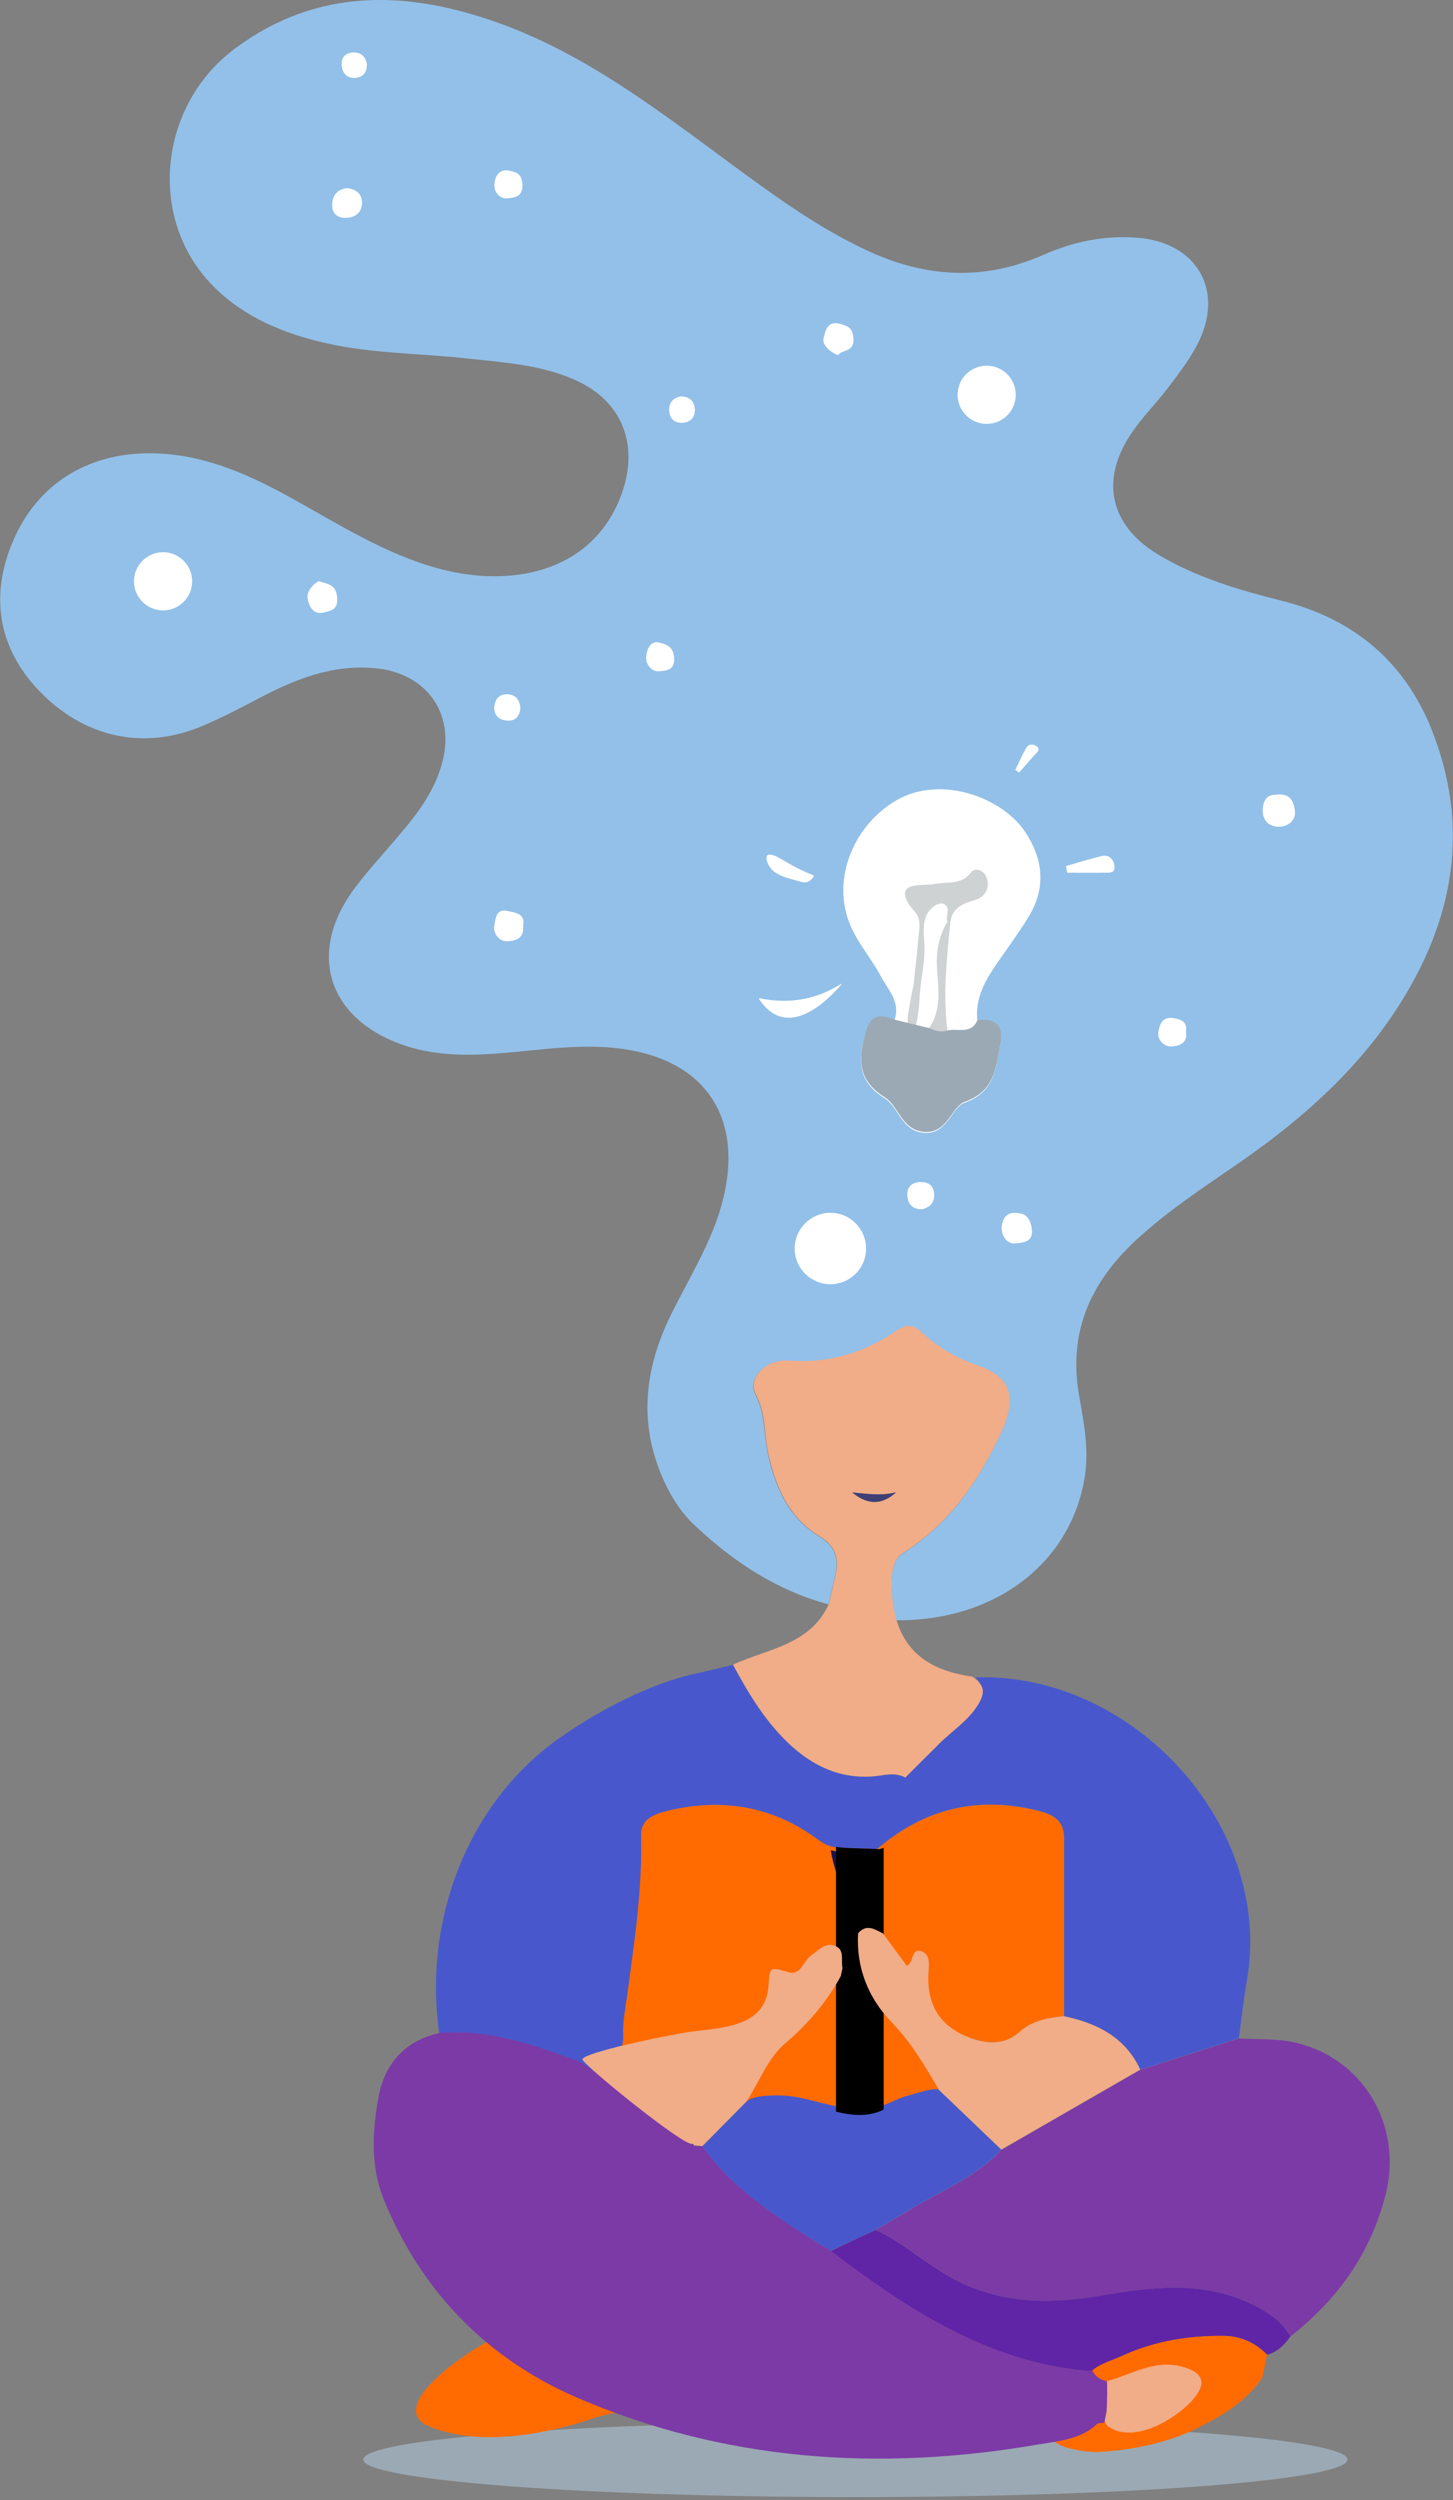 <svg width="100" height="172" viewBox="0 0 100 172" fill="none" xmlns="http://www.w3.org/2000/svg">
<rect x="0" y="0" width="100" height="172" fill="#808080" stroke="none"/>
<g clip-path="url(#clip0)">
<path fill-rule="evenodd" clip-rule="evenodd" d="M92.737 169.218C92.737 170.64 77.576 171.8 58.871 171.8C40.166 171.8 25.005 170.64 25.005 169.218C25.005 167.796 40.166 166.637 58.871 166.637C77.576 166.637 92.737 167.796 92.737 169.218Z" fill="#9BA9B4"/>
<path fill-rule="evenodd" clip-rule="evenodd" d="M37.836 167.205C35.091 167.796 32.039 167.96 29.556 166.943C25.815 165.411 34.544 159.975 36.261 160.052C37.891 160.128 40.308 162.852 41.741 163.803C42.693 164.438 43.721 164.908 44.749 165.401C43.699 165.893 42.113 165.947 40.91 166.352C39.969 166.68 38.93 166.976 37.836 167.205Z" fill="#FF6B00"/>
<path fill-rule="evenodd" clip-rule="evenodd" d="M67.141 115.403C67.666 115.939 67.731 116.585 67.327 117.252C66.583 118.477 65.402 119.144 64.483 120.129C63.75 120.851 63.017 121.583 62.295 122.305C61.595 121.912 60.851 122.152 60.14 122.218C57.778 122.415 55.874 121.485 54.222 119.91C52.614 118.368 51.488 116.486 50.438 114.539C49.617 114.736 48.797 114.944 47.977 115.119C44.761 115.808 41.326 117.635 38.744 119.407C32.181 123.892 29.108 132.139 30.234 139.895C30.989 140.977 36.141 140.595 37.574 141.579C38.832 142.454 42.464 145.965 43.765 143.275C45.012 140.693 44.093 137.236 44.039 134.48C43.984 131.756 44.181 129.011 44.115 126.265C44.093 125.226 44.925 124.854 45.833 124.624C50.077 123.541 53.85 124.438 57.176 127.282C57.438 127.348 57.69 127.425 57.953 127.49C58.084 127.512 58.226 127.534 58.357 127.545C59.014 127.447 59.681 127.348 60.337 127.239C63.586 124.438 67.283 123.531 71.462 124.581C72.457 124.832 73.212 125.237 73.212 126.396C73.212 130.498 73.212 134.611 73.212 138.713C75.487 139.194 77.434 140.146 78.484 142.389C80.737 141.667 83.002 140.956 85.266 140.234C85.441 138.91 85.583 137.587 85.813 136.274C87.672 125.653 78.014 115.042 67.141 115.403Z" fill="#4858CC"/>
<path fill-rule="evenodd" clip-rule="evenodd" d="M61.693 111.442C62.481 114.045 64.483 115.008 66.944 115.358C67.611 115.872 67.917 116.277 67.338 117.239C66.594 118.464 65.412 119.143 64.494 120.116C63.761 120.838 63.028 121.571 62.306 122.293C61.606 121.899 60.862 122.14 60.151 122.205C57.788 122.402 55.885 121.472 54.233 119.897C52.625 118.355 51.499 116.474 50.449 114.527C52.833 113.433 55.754 113.181 57.044 110.359C57.198 109.714 57.34 109.068 57.493 108.423C57.766 107.22 57.559 106.388 56.333 105.644C54.222 104.354 53.314 102.155 52.833 99.792C52.581 98.513 52.702 97.222 52.024 95.953C51.411 94.793 52.713 93.47 54.332 93.579C57.055 93.776 59.506 93.021 61.704 91.523C62.514 90.976 62.962 91.151 63.564 91.72C64.647 92.748 65.927 93.437 67.338 93.918C69.941 94.826 69.919 96.478 68.781 98.852C67.174 102.177 65.281 104.846 62.12 106.87C61.026 107.57 61.343 109.845 61.693 111.442ZM61.671 102.669C60.676 102.932 59.659 102.768 58.652 102.68C59.681 103.544 60.676 103.577 61.671 102.669Z" fill="#F1AC88"/>
<path fill-rule="evenodd" clip-rule="evenodd" d="M78.473 142.409C80.737 141.687 82.991 140.976 85.255 140.254C86.578 140.32 87.902 140.232 89.226 140.549C93.874 141.676 96.554 146.281 95.362 150.985C94.334 155.043 92.059 158.193 88.832 160.731C88.383 159.976 87.782 159.44 86.994 158.97C83.395 156.815 79.578 157.285 75.749 157.941C72.468 158.499 69.339 158.521 66.2 157.066C64.056 156.071 62.393 154.397 60.282 153.413C60.971 153.008 61.66 152.625 62.339 152.21C64.559 150.81 67.086 149.891 68.924 147.911C72.096 146.073 75.29 144.236 78.473 142.409Z" fill="#7C3AA6"/>
<path fill-rule="evenodd" clip-rule="evenodd" d="M60.271 153.414C62.382 154.399 64.045 156.072 66.189 157.068C69.328 158.522 72.457 158.5 75.738 157.943C79.556 157.286 83.373 156.816 86.983 158.971C87.771 159.441 88.372 159.977 88.821 160.732C88.405 161.312 87.935 161.815 87.213 162.012C86.392 161.169 85.386 160.721 84.216 160.71C80.989 160.677 77.97 161.421 75.213 163.16C68.158 162.646 62.568 158.96 57.154 154.88C58.193 154.377 59.232 153.895 60.271 153.414Z" fill="#6025A6"/>
<path fill-rule="evenodd" clip-rule="evenodd" d="M75.202 163.072C75.629 162.645 76.843 162.273 77.248 162.076C79.403 161.07 81.842 160.676 84.205 160.709C85.375 160.72 86.382 161.168 87.202 162.011C87.093 162.536 86.983 163.061 86.874 163.586C85.747 165.248 84.095 166.222 82.345 167.086C80.365 168.071 77.882 168.563 75.684 168.694C74.918 168.738 72.26 168.475 72.216 167.392C72.172 166.123 74.918 166.955 75.344 166.025C75.541 165.587 75.465 165.106 75.366 164.647C75.301 164.33 74.929 163.575 75.038 163.279C75.093 163.192 75.137 163.126 75.202 163.072Z" fill="#FF6B00"/>
<path fill-rule="evenodd" clip-rule="evenodd" d="M75.213 163.149C75.41 163.543 75.76 163.729 76.176 163.827C76.274 164.79 76.263 165.742 76.001 166.682C75.848 166.704 75.695 166.715 75.541 166.737C74.404 167.842 72.862 167.94 71.451 168.181C60.545 170.062 49.825 169.34 39.63 164.921C33.505 162.263 28.976 157.614 26.417 151.336C25.487 149.06 25.618 146.566 26.067 144.204C26.493 141.972 27.882 140.386 30.245 139.872C33.658 139.577 36.786 140.703 39.904 141.852C42.562 143.624 45.286 145.297 47.626 147.507L47.769 147.616C47.965 147.627 48.151 147.649 48.348 147.66C50.635 150.854 53.927 152.823 57.165 154.847C62.568 158.949 68.158 162.635 75.213 163.149Z" fill="#7C3AA6"/>
<path fill-rule="evenodd" clip-rule="evenodd" d="M61.671 102.668C60.687 103.576 59.681 103.532 58.652 102.679C59.659 102.777 60.665 102.93 61.671 102.668Z" fill="#3F3F76"/>
<path fill-rule="evenodd" clip-rule="evenodd" d="M71.461 124.59C67.294 123.54 63.608 124.437 60.359 127.226C60.085 127.204 59.812 127.193 59.538 127.182C59.44 127.182 59.331 127.182 59.232 127.171C58.696 127.16 58.16 127.15 57.635 127.095C56.913 127.029 56.672 126.832 56.093 126.417C55.108 125.717 54.036 125.148 52.888 124.765C50.602 123.999 48.162 124.021 45.843 124.612C44.935 124.841 44.104 125.213 44.126 126.253C44.214 130.048 43.645 133.702 43.142 137.443C43.021 138.296 42.846 139.16 42.89 140.013C42.934 140.713 42.573 141.402 42.627 142.081C42.671 142.715 43.262 142.781 43.82 142.934C44.651 143.164 45.493 143.36 46.347 143.546C47.528 143.798 48.644 144.203 49.814 144.52C51.422 144.968 52.888 144.421 54.496 144.596C56.749 144.837 58.456 146.194 60.72 145.045C61.901 144.443 63.017 144.039 64.319 143.798C65.216 143.634 65.948 142.781 66.233 141.906C66.419 141.337 66.638 140.779 66.867 140.221C66.889 140.232 66.911 140.243 66.933 140.254C68.092 140.659 69.263 140.626 70.149 139.827C71.079 138.985 72.118 138.832 73.234 138.712C73.234 134.61 73.234 130.497 73.234 126.395C73.212 125.246 72.457 124.841 71.461 124.59Z" fill="#FF6B00"/>
<path fill-rule="evenodd" clip-rule="evenodd" d="M60.775 133.022C60.206 132.737 59.648 132.333 59.068 133C58.893 133.404 58.729 133.809 58.554 134.214C59.024 131.72 57.526 129.62 57.176 127.29C57.438 127.355 57.69 127.421 57.952 127.498C58.084 127.52 58.226 127.541 58.357 127.552C59.013 127.454 59.681 127.355 60.337 127.246C60.337 127.574 60.381 127.913 60.326 128.231C60.063 129.871 59.21 131.567 60.775 133.022Z" fill="#171449"/>
<path fill-rule="evenodd" clip-rule="evenodd" d="M58.346 127.555C58.215 127.533 58.073 127.522 57.941 127.5C58.084 127.522 58.215 127.533 58.346 127.555Z" fill="#221D6E"/>
<path fill-rule="evenodd" clip-rule="evenodd" d="M48.337 147.668C49.355 146.64 50.383 145.601 51.4 144.573C51.816 144.157 53.194 144.157 53.741 144.168C54.485 144.19 55.174 144.332 55.896 144.518C57.471 144.923 59.079 145.338 60.687 144.868C61.332 144.682 61.879 144.31 62.525 144.168C62.864 144.091 64.373 143.555 64.625 143.796C66.058 145.163 67.48 146.531 68.913 147.898C67.075 149.878 64.548 150.808 62.328 152.197C61.66 152.612 60.961 153.006 60.271 153.4C59.232 153.881 58.193 154.374 57.154 154.855C53.916 152.831 50.624 150.873 48.337 147.668Z" fill="#4858CC"/>
<path fill-rule="evenodd" clip-rule="evenodd" d="M76.067 166.661C76.012 166.475 76.099 166.268 76.154 165.939C76.187 165.775 76.231 163.817 76.176 163.828C77.861 163.38 79.414 162.33 81.295 162.811C82.849 163.205 83.111 163.992 82.028 165.174C80.869 166.443 78.167 168.061 76.428 167.044C76.209 166.913 76.099 166.793 76.067 166.661Z" fill="#F1AC88"/>
<path fill-rule="evenodd" clip-rule="evenodd" d="M47.615 147.517C47.703 147.495 47.758 147.539 47.758 147.627L47.615 147.517Z" fill="#4949B6"/>
<path fill-rule="evenodd" clip-rule="evenodd" d="M57.865 135.965C57.908 135.779 57.941 135.593 57.985 135.418C58.051 135.626 58.105 135.834 58.171 136.052C58.073 136.02 57.974 135.998 57.865 135.965Z" fill="#171449"/>
<path fill-rule="evenodd" clip-rule="evenodd" d="M57.537 145.285C58.63 145.548 59.724 145.668 60.818 145.143V127.116C60.818 127.16 60.567 127.193 60.523 127.226C60.249 127.204 59.888 127.193 59.615 127.182C59.517 127.182 59.363 127.182 59.265 127.171C58.729 127.16 58.302 127.149 57.766 127.095C57.646 127.084 57.537 127.062 57.537 127.051V145.285Z" fill="black"/>
<path fill-rule="evenodd" clip-rule="evenodd" d="M60.774 133.025C61.321 133.769 61.868 134.513 62.404 135.245C62.94 135.016 62.667 133.977 63.443 134.261C64.034 134.48 63.936 135.18 63.903 135.672C63.75 137.969 64.723 139.501 66.911 140.255C68.07 140.66 69.241 140.627 70.127 139.829C71.057 138.986 72.096 138.833 73.212 138.713C75.487 139.194 77.434 140.146 78.473 142.388C75.29 144.226 72.096 146.053 68.913 147.89C67.48 146.523 66.058 145.156 64.625 143.788C63.662 142.148 62.721 140.529 61.365 139.129C59.768 137.477 58.915 135.388 59.057 133.003C59.648 132.336 60.206 132.741 60.774 133.025Z" fill="#F1AC88"/>
<path fill-rule="evenodd" clip-rule="evenodd" d="M42.529 140.812C44.498 140.32 46.981 139.86 47.276 139.817C49.694 139.489 52.746 139.51 52.899 136.535C52.964 135.244 53.063 135.343 54.299 135.693C55.108 135.923 55.305 134.883 55.852 134.511C56.344 134.183 56.771 133.647 57.416 133.855C58.182 134.107 57.854 134.862 57.985 135.408C57.941 135.594 57.909 135.769 57.865 135.955C56.891 137.76 55.601 139.248 54.014 140.604C52.866 141.589 52.253 143.219 51.4 144.553C50.383 145.581 49.355 146.62 48.337 147.649C48.141 147.638 47.955 147.616 47.758 147.605C47.758 147.517 47.703 147.474 47.615 147.495C47.014 147.616 40.571 142.409 40.101 141.731C39.937 141.534 41.096 141.173 42.529 140.812Z" fill="#F1AC88"/>
<path fill-rule="evenodd" clip-rule="evenodd" d="M27.587 57.318C28.845 55.841 29.983 54.288 30.464 52.352C31.295 49.037 29.337 46.357 25.935 45.986C22.916 45.668 20.302 46.729 17.731 48.086C16.495 48.742 15.248 49.387 13.958 49.934C9.998 51.619 5.972 50.798 2.899 47.736C-0.066 44.793 -0.766 41.118 0.886 37.246C2.527 33.384 5.896 31.218 10.195 31.186C13.739 31.164 16.823 32.498 19.843 34.15C23.233 36.01 26.504 38.143 30.3 39.149C35.047 40.396 40.451 39.466 42.584 34.489C44.071 31.022 43.087 27.718 39.608 26.154C37.246 25.093 34.697 24.94 32.17 24.666C28.922 24.305 25.64 24.338 22.413 23.605C19.569 22.96 16.889 21.855 14.833 19.843C10.096 15.27 10.829 7.307 16.189 3.325C21.866 -0.886 28.057 -0.656 34.303 1.575C41.194 4.047 46.751 8.762 52.614 12.951C54.846 14.548 57.121 16.036 59.615 17.206C63.662 19.11 67.677 19.35 71.811 17.534C73.846 16.637 75.99 16.178 78.254 16.353C82.422 16.67 84.347 20.061 82.367 23.769C81.809 24.82 81.066 25.782 80.344 26.734C79.534 27.795 78.572 28.746 77.839 29.851C75.673 33.1 76.417 36.196 79.764 38.186C82.378 39.74 85.266 40.593 88.186 41.326C92.89 42.507 96.325 45.187 98.305 49.65C100.766 55.414 100.503 61.092 97.703 66.67C94.859 72.326 90.385 76.471 85.266 80.015C82.794 81.722 80.267 83.362 78.068 85.43C74.995 88.329 73.507 91.741 74.273 96.051C74.59 97.878 74.962 99.727 74.656 101.619C73.704 107.548 68.475 111.54 61.682 111.474C61.332 109.877 61.026 107.602 62.098 106.902C65.259 104.879 67.163 102.21 68.76 98.884C69.897 96.511 69.919 94.859 67.316 93.951C65.905 93.459 64.625 92.77 63.542 91.752C62.94 91.183 62.492 91.008 61.682 91.555C59.484 93.065 57.044 93.809 54.31 93.612C52.691 93.492 51.389 94.826 52.002 95.986C52.669 97.254 52.549 98.545 52.811 99.825C53.282 102.177 54.2 104.375 56.312 105.666C57.537 106.41 57.745 107.241 57.471 108.445C57.318 109.09 57.176 109.735 57.023 110.381C53.457 109.418 50.481 107.46 47.823 104.955C46.883 104.069 46.204 103.008 45.679 101.849C43.929 97.976 44.334 94.213 46.172 90.472C47.397 87.968 48.917 85.594 49.672 82.859C51.324 76.865 48.48 72.708 42.267 72.096C40.199 71.888 38.143 72.107 36.075 72.315C33.22 72.599 30.376 72.85 27.565 71.833C22.676 70.05 21.199 65.751 24.152 61.464C25.18 60.009 26.439 58.707 27.587 57.318Z" fill="#92C0E9"/>
<path fill-rule="evenodd" clip-rule="evenodd" d="M67.261 70.227C67.119 68.892 67.633 67.754 68.344 66.683C69.153 65.468 70.05 64.298 70.805 63.051C71.997 61.082 71.811 59.124 70.553 57.232C68.967 54.858 64.767 53.305 61.726 55.044C58.806 56.718 57.285 60.327 58.412 63.379C58.926 64.779 59.932 65.873 60.621 67.164C61.124 68.105 62.011 68.958 61.551 70.205C60.545 69.822 59.888 69.822 59.538 71.167C59.057 73.005 59.013 74.383 60.906 75.576C61.857 76.177 62.043 77.818 63.586 77.938C65.216 78.07 65.445 76.21 66.386 75.871C68.421 75.138 68.508 73.607 68.825 72.01C69.088 70.686 68.617 70.084 67.261 70.227Z" fill="white"/>
<path fill-rule="evenodd" clip-rule="evenodd" d="M57.941 67.656C55.579 70.347 53.555 70.708 52.231 68.674C54.375 69.111 56.235 68.75 57.941 67.656Z" fill="white"/>
<path fill-rule="evenodd" clip-rule="evenodd" d="M70.149 83.474C70.641 83.518 70.947 83.901 71.013 84.612C71.09 85.465 70.324 85.443 69.952 85.498C69.285 85.596 68.902 84.929 68.945 84.393C68.978 84.021 69.153 83.277 70.149 83.474Z" fill="white"/>
<path fill-rule="evenodd" clip-rule="evenodd" d="M35.999 63.63C36.108 64.615 35.342 64.713 34.85 64.724C34.325 64.735 33.909 64.112 34.03 63.641C34.117 63.302 34.084 62.482 34.938 62.678C35.539 62.799 36.141 62.886 35.999 63.63Z" fill="white"/>
<path fill-rule="evenodd" clip-rule="evenodd" d="M21.954 39.98C22.599 40.21 23.135 40.21 23.19 41.096C23.244 41.938 22.763 41.96 22.304 42.081C21.505 42.31 21.232 41.556 21.166 41.107C21.122 40.713 21.516 40.177 21.954 39.98Z" fill="white"/>
<path fill-rule="evenodd" clip-rule="evenodd" d="M87.771 54.682C88.799 54.518 89.029 55.163 89.105 55.7C89.215 56.378 88.646 56.804 88.055 56.826C87.464 56.848 86.917 56.542 86.906 55.776C86.906 55.054 87.235 54.671 87.771 54.682Z" fill="white"/>
<path fill-rule="evenodd" clip-rule="evenodd" d="M57.679 24.383C57.044 24.143 56.574 23.618 56.683 23.257C56.793 22.885 56.88 22.021 57.821 22.283C58.401 22.447 58.685 22.578 58.729 23.268C58.794 24.208 57.963 23.979 57.679 24.383Z" fill="white"/>
<path fill-rule="evenodd" clip-rule="evenodd" d="M56.016 60.24C55.633 60.809 55.283 60.677 54.999 60.59C54.124 60.338 53.085 60.174 52.789 59.212C52.603 58.599 53.194 58.785 53.544 58.982C54.004 59.233 54.441 59.507 54.9 59.737C55.239 59.912 55.59 60.054 56.016 60.24Z" fill="white"/>
<path fill-rule="evenodd" clip-rule="evenodd" d="M34.971 11.729C35.517 11.827 35.922 11.948 35.944 12.681C35.977 13.457 35.507 13.545 35.003 13.61C34.347 13.698 34.008 13.14 34.03 12.681C34.041 12.276 34.26 11.63 34.971 11.729Z" fill="white"/>
<path fill-rule="evenodd" clip-rule="evenodd" d="M23.901 12.941C24.491 13.029 24.929 13.313 24.907 13.97C24.885 14.604 24.437 14.921 23.846 14.954C23.212 14.987 22.818 14.637 22.872 13.981C22.916 13.368 23.277 13.007 23.901 12.941Z" fill="white"/>
<path fill-rule="evenodd" clip-rule="evenodd" d="M45.22 44.18C45.986 44.322 46.346 44.563 46.39 45.241C46.445 46.094 45.778 46.084 45.34 46.116C44.848 46.16 44.454 45.635 44.476 45.209C44.498 44.771 44.695 44.158 45.22 44.18Z" fill="white"/>
<path fill-rule="evenodd" clip-rule="evenodd" d="M81.612 70.972C81.766 71.792 81.055 71.924 80.65 71.956C80.147 72 79.621 71.53 79.731 70.972C79.808 70.567 79.939 69.922 80.737 70.042C81.361 70.141 81.722 70.316 81.612 70.972Z" fill="white"/>
<path fill-rule="evenodd" clip-rule="evenodd" d="M63.465 83.155C62.82 83.155 62.47 82.805 62.448 82.214C62.426 81.689 62.733 81.361 63.279 81.328C63.783 81.295 64.198 81.481 64.275 82.028C64.362 82.641 64.045 83.012 63.465 83.155Z" fill="white"/>
<path fill-rule="evenodd" clip-rule="evenodd" d="M35.813 48.69C35.736 49.324 35.397 49.576 34.872 49.532C34.358 49.488 33.997 49.171 34.03 48.646C34.062 48.044 34.423 47.683 35.069 47.782C35.605 47.858 35.769 48.285 35.813 48.69Z" fill="white"/>
<path fill-rule="evenodd" clip-rule="evenodd" d="M25.246 4.376C25.257 4.945 24.973 5.273 24.448 5.317C23.912 5.361 23.584 5.033 23.518 4.518C23.463 3.982 23.748 3.643 24.294 3.611C24.831 3.589 25.148 3.873 25.246 4.376Z" fill="white"/>
<path fill-rule="evenodd" clip-rule="evenodd" d="M46.85 27.27C47.408 27.28 47.758 27.554 47.812 28.09C47.856 28.637 47.539 28.976 47.003 29.031C46.467 29.074 46.095 28.79 46.062 28.232C46.018 27.707 46.336 27.379 46.85 27.27Z" fill="white"/>
<path fill-rule="evenodd" clip-rule="evenodd" d="M67.852 60.261C67.666 59.867 67.108 59.67 66.845 60.01C66.156 60.917 65.172 60.644 64.297 60.819C63.575 60.961 61.901 60.666 62.361 61.836C62.733 62.777 63.367 62.69 63.269 63.882C63.159 65.107 63.028 66.332 62.897 67.557C62.831 68.257 62.164 70.522 62.612 71.069C63.039 71.572 63.269 69.176 63.279 68.804C63.323 67.667 63.586 66.562 63.63 65.435C63.662 64.516 63.323 63.357 64.012 62.591C64.275 62.307 64.789 61.946 65.128 62.318C65.369 62.58 65.062 63.094 65.205 63.411C64.592 64.44 64.406 65.512 64.494 66.737C64.592 68.071 64.8 69.504 63.936 70.74C64.341 70.915 64.756 71.058 65.205 70.904C64.887 68.421 65.161 65.96 65.401 63.499C65.511 62.438 66.266 62.175 67.152 61.902C67.841 61.683 68.202 61.005 67.852 60.261Z" fill="#CFD2D3"/>
<path fill-rule="evenodd" clip-rule="evenodd" d="M57.941 67.699C56.246 68.793 54.386 69.154 52.231 68.716C53.555 70.751 55.579 70.401 57.941 67.699Z" fill="white"/>
<path fill-rule="evenodd" clip-rule="evenodd" d="M70.149 83.528C69.153 83.32 68.978 84.075 68.946 84.436C68.902 84.972 69.274 85.65 69.952 85.54C70.313 85.486 71.09 85.508 71.013 84.654C70.947 83.943 70.63 83.561 70.149 83.528Z" fill="white"/>
<path fill-rule="evenodd" clip-rule="evenodd" d="M35.999 63.672C36.141 62.929 35.539 62.841 34.938 62.71C34.084 62.513 34.117 63.333 34.03 63.672C33.909 64.154 34.325 64.766 34.85 64.755C35.342 64.755 36.108 64.657 35.999 63.672Z" fill="white"/>
<path fill-rule="evenodd" clip-rule="evenodd" d="M21.954 40.023C21.505 40.22 21.122 40.756 21.177 41.161C21.243 41.609 21.505 42.353 22.315 42.135C22.774 42.003 23.255 41.981 23.201 41.139C23.135 40.264 22.599 40.253 21.954 40.023Z" fill="white"/>
<path fill-rule="evenodd" clip-rule="evenodd" d="M87.771 54.736C87.246 54.714 86.907 55.097 86.918 55.819C86.928 56.584 87.475 56.902 88.066 56.88C88.657 56.858 89.225 56.431 89.116 55.753C89.018 55.217 88.799 54.561 87.771 54.736Z" fill="white"/>
<path fill-rule="evenodd" clip-rule="evenodd" d="M57.679 24.438C57.952 24.022 58.784 24.263 58.729 23.322C58.685 22.633 58.39 22.502 57.821 22.338C56.88 22.075 56.782 22.939 56.684 23.311C56.585 23.672 57.044 24.197 57.679 24.438Z" fill="white"/>
<path fill-rule="evenodd" clip-rule="evenodd" d="M56.016 60.282C55.59 60.096 55.239 59.954 54.9 59.779C54.441 59.539 53.992 59.276 53.544 59.025C53.194 58.839 52.603 58.653 52.789 59.254C53.085 60.217 54.135 60.381 54.999 60.632C55.294 60.72 55.633 60.851 56.016 60.282Z" fill="white"/>
<path fill-rule="evenodd" clip-rule="evenodd" d="M34.971 11.772C34.26 11.674 34.041 12.308 34.03 12.713C34.008 13.183 34.347 13.73 35.003 13.642C35.507 13.577 35.977 13.489 35.944 12.713C35.911 11.991 35.517 11.87 34.971 11.772Z" fill="white"/>
<path fill-rule="evenodd" clip-rule="evenodd" d="M23.901 12.984C23.277 13.05 22.916 13.411 22.872 14.013C22.818 14.68 23.212 15.019 23.846 14.986C24.437 14.964 24.885 14.647 24.907 14.002C24.929 13.356 24.502 13.072 23.901 12.984Z" fill="white"/>
<path fill-rule="evenodd" clip-rule="evenodd" d="M45.22 44.235C44.695 44.213 44.498 44.815 44.476 45.274C44.454 45.701 44.848 46.226 45.34 46.182C45.778 46.149 46.445 46.149 46.39 45.307C46.336 44.618 45.974 44.377 45.22 44.235Z" fill="white"/>
<path fill-rule="evenodd" clip-rule="evenodd" d="M81.612 71.015C81.722 70.359 81.361 70.183 80.737 70.085C79.939 69.965 79.808 70.61 79.731 71.015C79.632 71.562 80.147 72.043 80.65 71.999C81.055 71.966 81.766 71.835 81.612 71.015Z" fill="white"/>
<path fill-rule="evenodd" clip-rule="evenodd" d="M63.465 83.198C64.045 83.055 64.362 82.683 64.275 82.071C64.198 81.524 63.794 81.338 63.279 81.371C62.743 81.404 62.426 81.732 62.448 82.257C62.481 82.859 62.82 83.209 63.465 83.198Z" fill="white"/>
<path fill-rule="evenodd" clip-rule="evenodd" d="M35.813 48.733C35.769 48.317 35.594 47.901 35.058 47.825C34.423 47.726 34.052 48.087 34.019 48.689C33.997 49.214 34.358 49.531 34.861 49.575C35.408 49.63 35.736 49.367 35.813 48.733Z" fill="white"/>
<path fill-rule="evenodd" clip-rule="evenodd" d="M25.246 4.431C25.148 3.928 24.831 3.643 24.305 3.665C23.759 3.687 23.474 4.026 23.529 4.562C23.584 5.076 23.923 5.404 24.448 5.361C24.973 5.317 25.257 4.989 25.246 4.431Z" fill="white"/>
<path fill-rule="evenodd" clip-rule="evenodd" d="M46.85 27.324C46.336 27.434 46.029 27.762 46.062 28.287C46.095 28.834 46.467 29.129 47.003 29.085C47.539 29.042 47.856 28.703 47.812 28.155C47.758 27.609 47.408 27.335 46.85 27.324Z" fill="white"/>
<path fill-rule="evenodd" clip-rule="evenodd" d="M59.604 85.903C59.604 87.259 58.51 88.353 57.154 88.353C55.797 88.353 54.693 87.259 54.693 85.903C54.693 84.546 55.797 83.441 57.154 83.441C58.51 83.441 59.604 84.546 59.604 85.903Z" fill="white"/>
<path fill-rule="evenodd" clip-rule="evenodd" d="M61.562 70.15C62.361 70.347 63.159 70.544 63.947 70.73C64.351 70.905 64.767 71.047 65.216 70.894C65.927 70.73 66.856 71.189 67.272 70.172C68.628 70.03 69.099 70.632 68.836 71.944C68.519 73.541 68.431 75.073 66.397 75.805C65.456 76.144 65.227 78.004 63.597 77.873C62.054 77.742 61.857 76.101 60.917 75.51C59.024 74.318 59.068 72.939 59.549 71.102C59.889 69.767 60.556 69.767 61.562 70.15Z" fill="#9BA9B4"/>
<path fill-rule="evenodd" clip-rule="evenodd" d="M73.365 59.583C74.185 59.353 75.005 59.09 75.837 58.893C76.296 58.784 76.603 59.09 76.69 59.506C76.81 60.13 76.307 60.031 75.946 60.042C75.115 60.053 74.273 60.042 73.441 60.042C73.419 59.889 73.398 59.736 73.365 59.583Z" fill="white"/>
<path fill-rule="evenodd" clip-rule="evenodd" d="M69.875 52.975C70.116 52.472 70.346 51.958 70.619 51.466C70.761 51.193 71.057 51.171 71.297 51.313C71.658 51.532 71.396 51.728 71.232 51.914C70.871 52.33 70.499 52.735 70.138 53.151C70.05 53.085 69.963 53.03 69.875 52.975Z" fill="white"/>
<path fill-rule="evenodd" clip-rule="evenodd" d="M69.908 27.162C69.908 28.267 69.011 29.164 67.906 29.164C66.802 29.164 65.904 28.267 65.904 27.162C65.904 26.057 66.802 25.16 67.906 25.16C69.011 25.16 69.908 26.057 69.908 27.162Z" fill="white"/>
<path fill-rule="evenodd" clip-rule="evenodd" d="M13.225 39.994C13.225 41.099 12.328 41.996 11.223 41.996C10.118 41.996 9.221 41.099 9.221 39.994C9.221 38.889 10.118 37.992 11.223 37.992C12.328 37.992 13.225 38.889 13.225 39.994Z" fill="white"/>
</g>
<defs>
<clipPath id="clip0">
<rect width="100" height="171.811" fill="white"/>
</clipPath>
</defs>
</svg>
